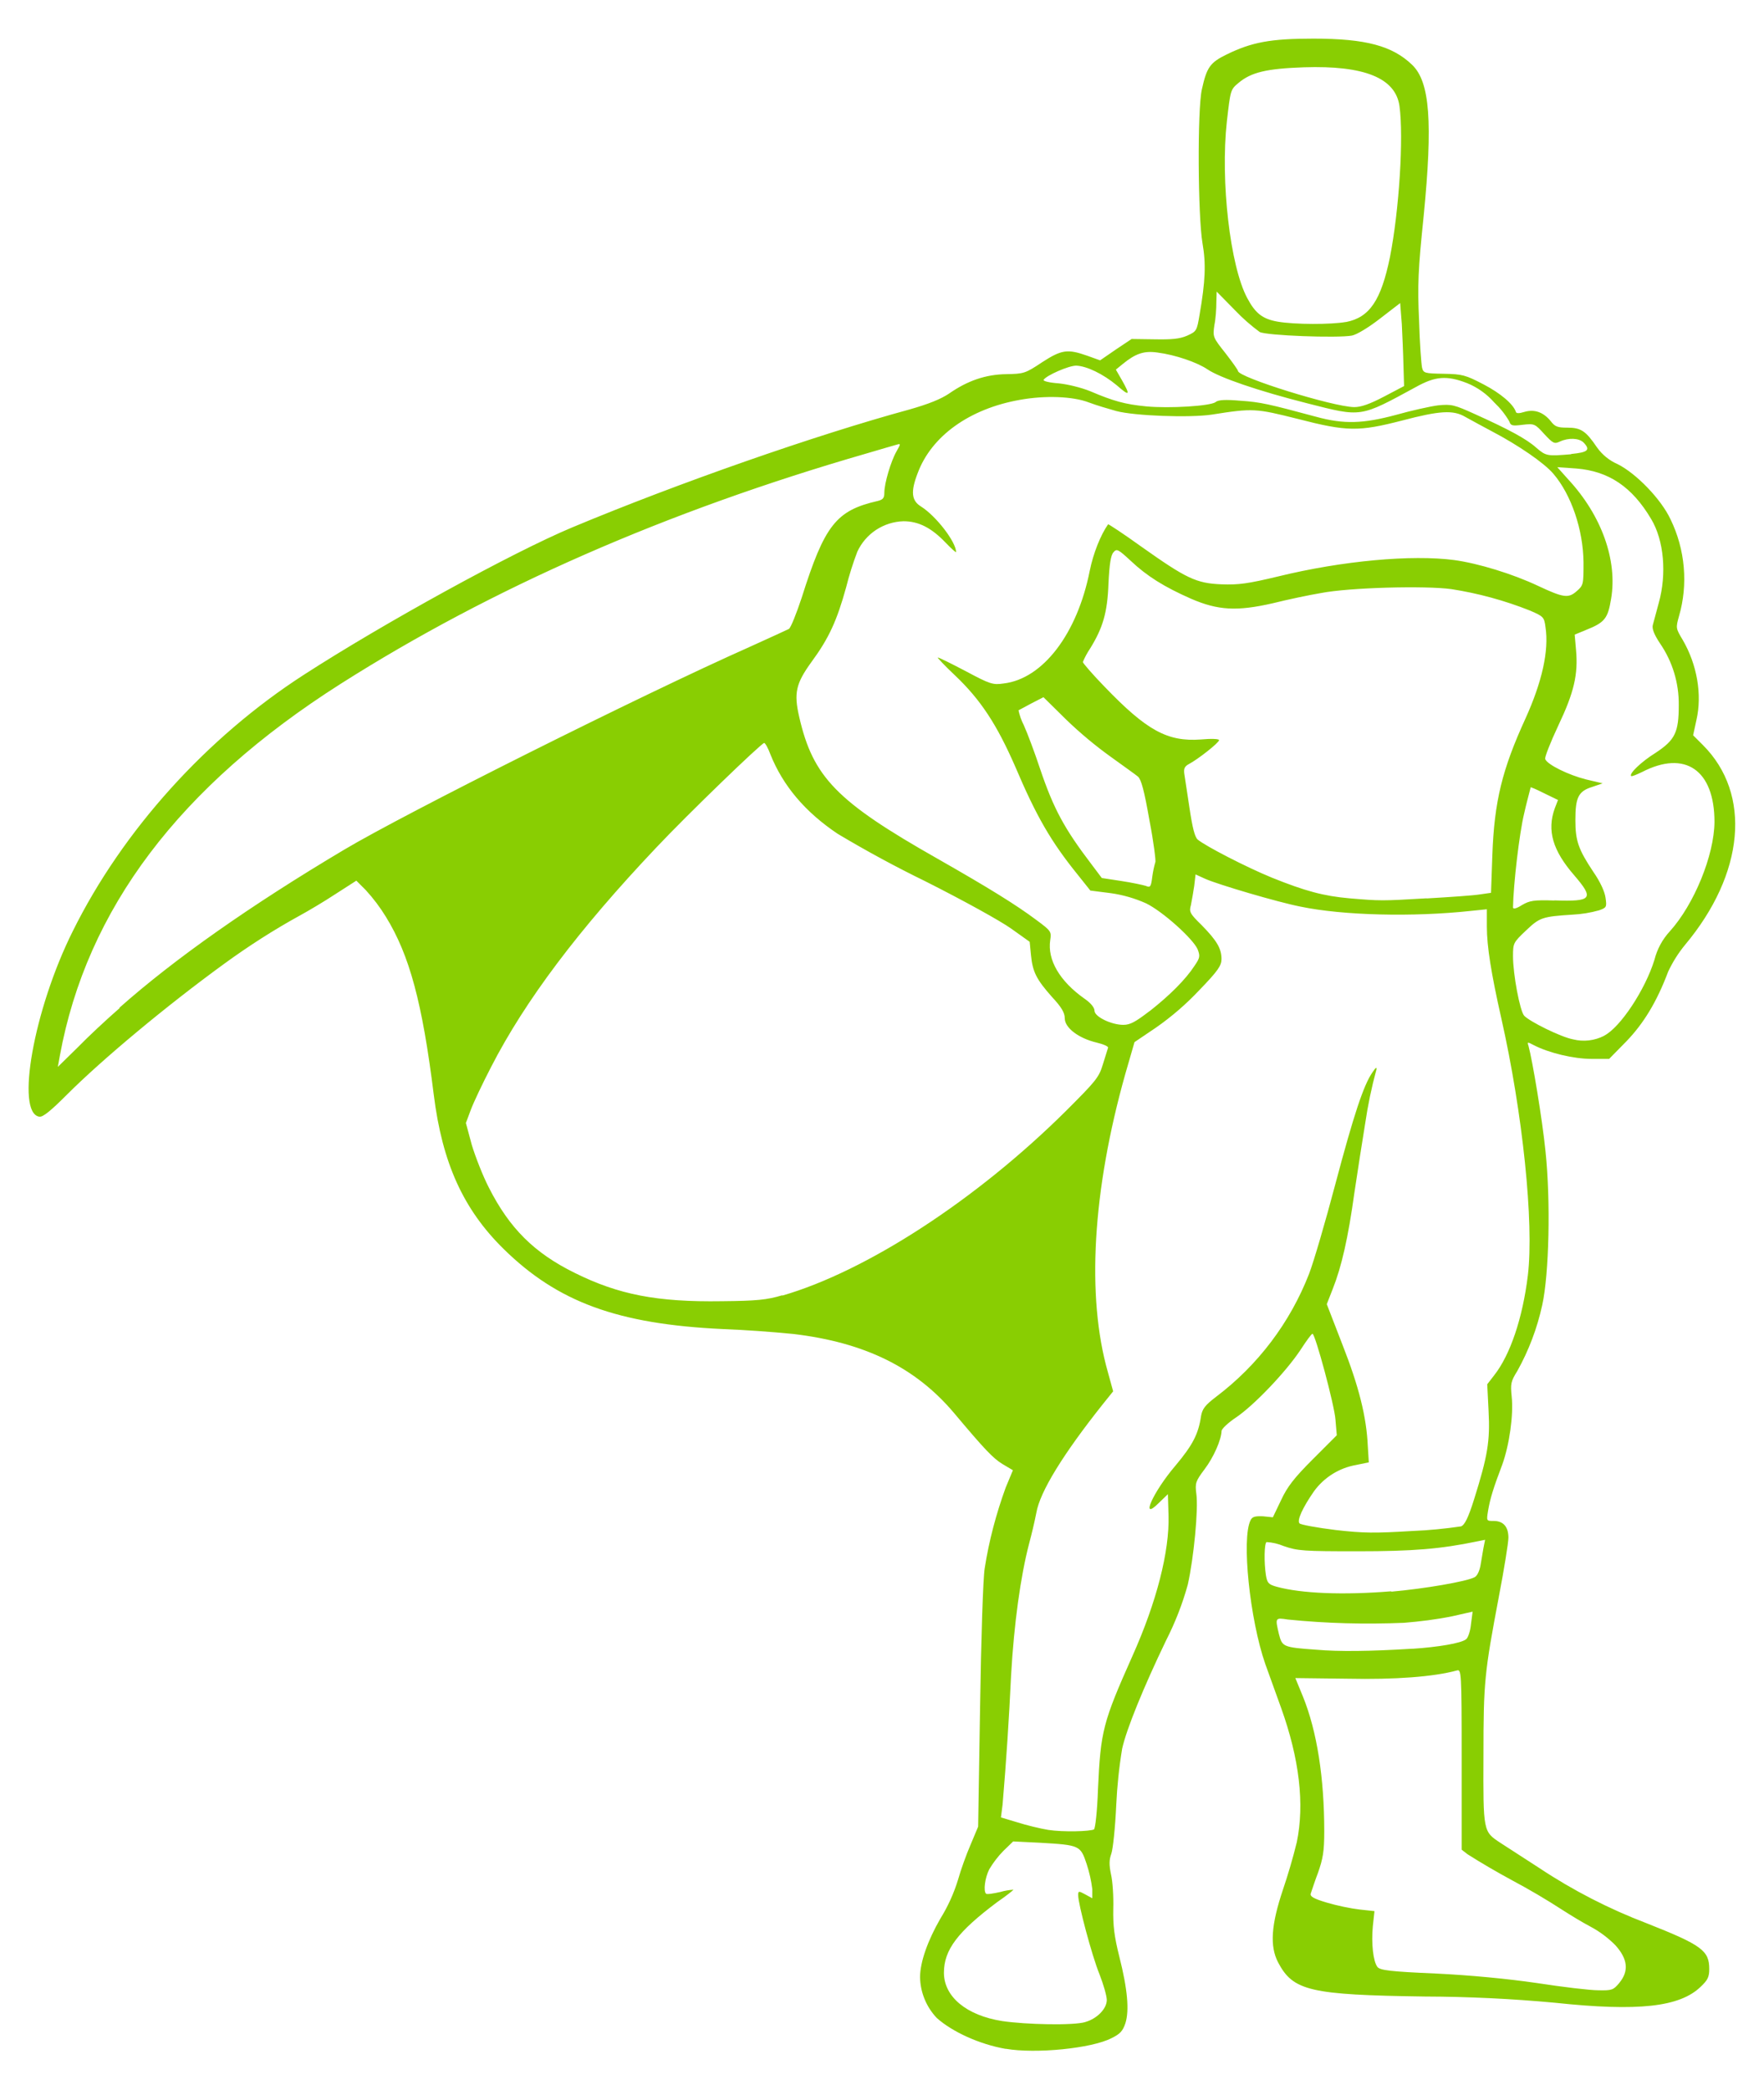 <svg width="38" height="45" viewBox="0 0 28 32" fill="none" xmlns="http://www.w3.org/2000/svg">
<path d="M15.964 31.932C15.547 31.859 15.115 31.661 14.87 31.442C14.704 31.267 14.609 31.037 14.604 30.796C14.604 30.551 14.729 30.207 14.927 29.864C15.047 29.671 15.141 29.463 15.208 29.244C15.25 29.093 15.338 28.848 15.406 28.692L15.526 28.406L15.557 26.495C15.573 25.438 15.604 24.459 15.63 24.307C15.698 23.869 15.812 23.442 15.963 23.026L16.078 22.75L15.911 22.651C15.76 22.557 15.635 22.427 15.14 21.838C14.531 21.119 13.729 20.723 12.593 20.588C12.223 20.552 11.848 20.525 11.473 20.51C9.806 20.432 8.853 20.083 7.994 19.239C7.353 18.609 7.02 17.874 6.885 16.791C6.703 15.327 6.5 14.577 6.125 13.968C6.033 13.818 5.926 13.676 5.807 13.546L5.656 13.395L5.323 13.609C5.141 13.729 4.885 13.88 4.76 13.948C4.343 14.177 3.947 14.432 3.567 14.708C2.635 15.385 1.619 16.234 1.062 16.791C0.812 17.041 0.682 17.15 0.624 17.14C0.244 17.083 0.535 15.437 1.155 14.197C1.947 12.598 3.28 11.124 4.822 10.129C6.088 9.311 8.135 8.186 9.082 7.79C10.764 7.087 12.941 6.326 14.431 5.92C14.744 5.831 14.936 5.753 15.066 5.665C15.358 5.462 15.644 5.363 15.972 5.358C16.248 5.353 16.274 5.348 16.54 5.17C16.853 4.967 16.946 4.956 17.259 5.066L17.462 5.139L17.712 4.967L17.962 4.8L18.321 4.805C18.597 4.81 18.722 4.8 18.842 4.748C18.993 4.68 18.998 4.67 19.04 4.42C19.134 3.878 19.144 3.607 19.087 3.279C19.014 2.847 19.004 1.17 19.077 0.841C19.155 0.487 19.207 0.414 19.473 0.284C19.869 0.091 20.166 0.034 20.848 0.034C21.681 0.034 22.103 0.149 22.416 0.451C22.697 0.722 22.744 1.357 22.598 2.847C22.509 3.706 22.499 3.946 22.525 4.508C22.535 4.867 22.561 5.206 22.572 5.253C22.593 5.342 22.614 5.347 22.916 5.352C23.213 5.357 23.265 5.373 23.546 5.519C23.817 5.66 24.02 5.832 24.062 5.957C24.067 5.983 24.114 5.983 24.197 5.957C24.358 5.91 24.499 5.962 24.614 6.103C24.682 6.192 24.723 6.207 24.88 6.207C25.094 6.207 25.172 6.259 25.349 6.52C25.432 6.637 25.545 6.729 25.677 6.786C25.969 6.932 26.365 7.338 26.516 7.661C26.75 8.14 26.797 8.697 26.651 9.197C26.599 9.385 26.599 9.39 26.708 9.572C26.937 9.963 27.021 10.442 26.927 10.848L26.875 11.088L27.031 11.244C27.807 12.02 27.692 13.286 26.745 14.416C26.639 14.545 26.55 14.687 26.479 14.838C26.297 15.322 26.088 15.661 25.818 15.942L25.542 16.223H25.261C24.98 16.223 24.584 16.129 24.344 16.004C24.245 15.952 24.24 15.952 24.261 16.014C24.324 16.243 24.48 17.175 24.532 17.691C24.615 18.483 24.589 19.634 24.48 20.129C24.4 20.496 24.267 20.848 24.084 21.176C23.98 21.343 23.975 21.379 23.995 21.582C24.026 21.868 23.959 22.348 23.844 22.665C23.703 23.035 23.651 23.207 23.62 23.394C23.594 23.555 23.594 23.555 23.709 23.555C23.86 23.555 23.943 23.644 23.943 23.821C23.943 23.899 23.875 24.321 23.792 24.753C23.563 25.967 23.547 26.102 23.547 27.279C23.542 28.493 23.542 28.482 23.818 28.664L24.438 29.065C24.971 29.419 25.543 29.712 26.141 29.94C27.011 30.284 27.131 30.372 27.131 30.664C27.131 30.794 27.105 30.841 26.996 30.945C26.663 31.268 26.006 31.341 24.683 31.2C23.995 31.136 23.305 31.103 22.615 31.101C20.792 31.075 20.526 31.012 20.287 30.559C20.152 30.299 20.178 29.96 20.365 29.403C20.448 29.158 20.521 28.908 20.584 28.653C20.709 28.049 20.626 27.33 20.334 26.518L20.084 25.825C19.839 25.122 19.704 23.835 19.85 23.544C19.876 23.487 19.923 23.476 20.048 23.481L20.204 23.497L20.334 23.226C20.433 23.012 20.542 22.872 20.839 22.575L21.219 22.195L21.198 21.95C21.182 21.716 20.875 20.58 20.833 20.585C20.817 20.585 20.734 20.7 20.64 20.845C20.411 21.189 19.906 21.72 19.619 21.913C19.494 21.996 19.39 22.095 19.39 22.127C19.385 22.268 19.265 22.544 19.119 22.736C18.978 22.924 18.968 22.955 18.989 23.121C19.025 23.366 18.947 24.152 18.854 24.564C18.77 24.87 18.654 25.166 18.51 25.449C18.151 26.194 17.88 26.86 17.812 27.168C17.763 27.465 17.732 27.764 17.718 28.064C17.702 28.418 17.666 28.762 17.64 28.835C17.604 28.934 17.604 29.012 17.635 29.163C17.661 29.272 17.677 29.517 17.671 29.71C17.666 29.976 17.687 30.148 17.765 30.46C17.9 30.991 17.926 31.325 17.864 31.523C17.822 31.648 17.781 31.695 17.64 31.763C17.327 31.924 16.442 32.013 15.963 31.93L15.964 31.932ZM17.229 31.505C17.411 31.453 17.568 31.297 17.568 31.156C17.568 31.093 17.516 30.911 17.453 30.75C17.328 30.443 17.114 29.63 17.114 29.495C17.114 29.427 17.119 29.422 17.223 29.479L17.338 29.542V29.396C17.321 29.261 17.291 29.129 17.249 29C17.15 28.703 17.14 28.698 16.509 28.661L16.082 28.64L15.926 28.791C15.84 28.879 15.765 28.977 15.702 29.083C15.634 29.218 15.608 29.422 15.65 29.468C15.66 29.484 15.765 29.468 15.879 29.442C15.947 29.422 16.017 29.41 16.087 29.406C16.087 29.411 15.972 29.505 15.827 29.604C15.202 30.073 14.983 30.359 14.983 30.724C14.983 31.104 15.342 31.401 15.905 31.49C16.29 31.547 17.04 31.563 17.228 31.506L17.229 31.505ZM25.703 30.885C25.859 30.697 25.838 30.505 25.64 30.286C25.525 30.171 25.395 30.072 25.249 29.994C25.103 29.916 24.957 29.827 24.811 29.734C24.547 29.563 24.276 29.403 23.998 29.255C23.758 29.125 23.524 28.989 23.295 28.844L23.201 28.771V27.339C23.201 25.928 23.196 25.907 23.123 25.928C22.758 26.027 22.154 26.074 21.389 26.058L20.561 26.048L20.681 26.34C20.905 26.892 21.02 27.632 21.02 28.481C21.02 28.799 20.999 28.913 20.921 29.137C20.879 29.246 20.843 29.356 20.806 29.465C20.79 29.512 20.848 29.548 21.061 29.611C21.217 29.658 21.446 29.705 21.577 29.72L21.817 29.746L21.791 29.986C21.765 30.257 21.796 30.543 21.864 30.632C21.906 30.684 22.062 30.705 22.786 30.736C23.333 30.762 23.927 30.819 24.395 30.887C24.801 30.95 25.239 31.002 25.369 31.002C25.588 31.007 25.609 30.997 25.702 30.887L25.703 30.885ZM17.365 28.448C17.386 28.432 17.417 28.151 17.428 27.818C17.47 26.886 17.506 26.75 17.975 25.698C18.36 24.839 18.564 24.037 18.548 23.469L18.538 23.13L18.392 23.271C18.09 23.573 18.298 23.099 18.658 22.677C18.929 22.354 19.023 22.177 19.064 21.891C19.085 21.776 19.127 21.719 19.304 21.584C19.966 21.084 20.477 20.409 20.778 19.636C20.851 19.448 21.038 18.808 21.195 18.214C21.487 17.115 21.643 16.641 21.784 16.438C21.836 16.36 21.857 16.344 21.847 16.396C21.771 16.675 21.712 16.959 21.67 17.245C21.628 17.5 21.55 18 21.498 18.349C21.399 19.063 21.295 19.521 21.154 19.875L21.06 20.115L21.31 20.761C21.57 21.422 21.69 21.902 21.711 22.365L21.727 22.625L21.524 22.667C21.256 22.714 21.017 22.864 20.857 23.084C20.68 23.339 20.581 23.548 20.628 23.594C20.649 23.615 20.904 23.662 21.196 23.698C21.649 23.75 21.821 23.75 22.42 23.714C22.68 23.704 22.936 23.678 23.191 23.641C23.248 23.62 23.306 23.506 23.399 23.209C23.613 22.527 23.654 22.287 23.628 21.808L23.607 21.386L23.716 21.245C23.971 20.922 24.169 20.339 24.252 19.656C24.351 18.823 24.169 17.078 23.83 15.578C23.669 14.864 23.601 14.437 23.601 14.125V13.849L23.346 13.875C22.429 13.974 21.32 13.948 20.643 13.807C20.273 13.734 19.341 13.458 19.138 13.369L18.977 13.296L18.956 13.478C18.94 13.577 18.925 13.676 18.904 13.78C18.873 13.889 18.883 13.915 19.076 14.103C19.316 14.348 19.389 14.473 19.389 14.639C19.389 14.743 19.332 14.827 19.04 15.129C18.831 15.352 18.598 15.553 18.347 15.728L18.008 15.957L17.862 16.462C17.341 18.311 17.242 19.993 17.586 21.196L17.669 21.498L17.502 21.706C16.877 22.492 16.507 23.091 16.45 23.425C16.417 23.59 16.378 23.753 16.335 23.915C16.2 24.431 16.095 25.186 16.049 26.004C16.017 26.689 15.972 27.373 15.914 28.056L15.888 28.259L16.148 28.337C16.294 28.384 16.513 28.436 16.638 28.457C16.872 28.493 17.305 28.483 17.372 28.447L17.365 28.448ZM22.422 25.583C22.828 25.557 23.198 25.494 23.271 25.432C23.302 25.411 23.339 25.302 23.349 25.192L23.375 24.994L23.052 25.067C22.797 25.119 22.542 25.15 22.286 25.171C21.671 25.197 21.052 25.181 20.442 25.119C20.239 25.088 20.239 25.088 20.301 25.353C20.353 25.551 20.364 25.561 20.895 25.598C21.249 25.629 21.744 25.624 22.421 25.582L22.422 25.583ZM22.083 24.677C22.614 24.63 23.276 24.516 23.406 24.448C23.448 24.427 23.484 24.349 23.5 24.26L23.547 23.984L23.573 23.854L23.443 23.88C22.865 24 22.427 24.036 21.552 24.036C20.698 24.036 20.599 24.031 20.375 23.953C20.289 23.917 20.197 23.895 20.104 23.89C20.068 23.911 20.062 24.208 20.094 24.416C20.115 24.541 20.136 24.562 20.261 24.598C20.657 24.707 21.324 24.733 22.084 24.671L22.083 24.677ZM12.417 19.979C13.75 19.594 15.495 18.463 16.922 17.047C17.386 16.583 17.443 16.521 17.505 16.313L17.588 16.047C17.598 16.026 17.515 15.99 17.406 15.964C17.12 15.896 16.901 15.73 16.901 15.579C16.901 15.49 16.849 15.402 16.698 15.24C16.453 14.964 16.391 14.844 16.365 14.579L16.344 14.365L16.052 14.157C15.885 14.037 15.302 13.714 14.682 13.402C14.21 13.172 13.748 12.921 13.297 12.652C12.776 12.303 12.427 11.886 12.229 11.392C12.193 11.293 12.146 11.21 12.13 11.21C12.088 11.21 10.916 12.34 10.416 12.871C9.182 14.173 8.333 15.303 7.796 16.35C7.661 16.61 7.515 16.918 7.473 17.032L7.395 17.24L7.489 17.589C7.546 17.777 7.666 18.084 7.76 18.266C8.088 18.912 8.479 19.302 9.125 19.62C9.818 19.964 10.432 20.084 11.458 20.068C12.01 20.063 12.172 20.047 12.416 19.974L12.417 19.979ZM1.896 15.411C2.771 14.635 3.979 13.786 5.459 12.906C6.428 12.328 10.173 10.453 11.897 9.687C12.21 9.546 12.491 9.416 12.522 9.401C12.553 9.38 12.642 9.156 12.725 8.906C13.09 7.75 13.272 7.521 13.933 7.37C14.016 7.349 14.037 7.323 14.037 7.24C14.037 7.089 14.141 6.74 14.23 6.584C14.298 6.464 14.298 6.459 14.24 6.475C14.204 6.485 13.985 6.548 13.756 6.616C10.579 7.533 7.803 8.751 5.407 10.272C2.85 11.897 1.376 13.845 0.949 16.178L0.918 16.35L1.231 16.043C1.398 15.871 1.7 15.59 1.898 15.418L1.896 15.411ZM25.464 15.854C25.719 15.724 26.115 15.125 26.261 14.651C26.303 14.484 26.386 14.328 26.506 14.198C26.891 13.771 27.209 12.995 27.214 12.464C27.214 11.636 26.745 11.318 26.063 11.672C25.974 11.714 25.902 11.745 25.891 11.735C25.855 11.699 26.047 11.511 26.282 11.365C26.589 11.162 26.647 11.042 26.647 10.61C26.651 10.261 26.548 9.919 26.35 9.631C26.256 9.49 26.22 9.397 26.235 9.339L26.329 8.99C26.459 8.526 26.412 7.995 26.209 7.657C25.907 7.147 25.537 6.897 25.021 6.855L24.719 6.834L24.896 7.032C25.422 7.6 25.677 8.313 25.573 8.923C25.521 9.236 25.474 9.298 25.172 9.418L24.995 9.491L25.016 9.731C25.052 10.122 24.985 10.408 24.735 10.934C24.61 11.2 24.516 11.439 24.527 11.465C24.558 11.554 24.902 11.72 25.173 11.788L25.439 11.851L25.272 11.908C25.053 11.976 25.006 12.075 25.006 12.434C25.006 12.762 25.053 12.898 25.292 13.257C25.401 13.413 25.474 13.575 25.485 13.668C25.506 13.814 25.501 13.824 25.381 13.866C25.245 13.904 25.105 13.927 24.964 13.934C24.474 13.965 24.438 13.981 24.219 14.189C24.021 14.377 24.016 14.387 24.016 14.595C24.016 14.881 24.125 15.46 24.193 15.538C24.282 15.632 24.776 15.877 24.969 15.913C25.136 15.955 25.311 15.934 25.464 15.856V15.854ZM18.25 15.464C18.568 15.214 18.818 14.964 18.958 14.75C19.047 14.62 19.052 14.594 19.01 14.484C18.937 14.317 18.458 13.885 18.192 13.755C18.015 13.676 17.827 13.621 17.635 13.594L17.307 13.552L17.104 13.297C16.682 12.776 16.448 12.37 16.114 11.583C15.822 10.916 15.567 10.526 15.161 10.14C14.994 9.984 14.875 9.854 14.885 9.854C14.906 9.854 15.104 9.953 15.333 10.073C15.713 10.276 15.76 10.292 15.932 10.266C16.552 10.193 17.099 9.48 17.297 8.48C17.354 8.199 17.469 7.912 17.589 7.74C17.594 7.735 17.834 7.891 18.115 8.094C18.829 8.599 18.985 8.677 19.391 8.693C19.657 8.703 19.808 8.683 20.287 8.568C21.308 8.318 22.412 8.219 23.084 8.308C23.464 8.36 24.011 8.527 24.417 8.719C24.818 8.907 24.896 8.917 25.026 8.802C25.135 8.708 25.135 8.693 25.135 8.344C25.13 7.828 24.942 7.271 24.656 6.938C24.51 6.766 24.099 6.485 23.692 6.271C23.547 6.194 23.403 6.116 23.26 6.037C23.067 5.922 22.849 5.938 22.255 6.094C21.567 6.271 21.385 6.271 20.599 6.068C19.932 5.901 19.891 5.896 19.234 6C18.885 6.052 18.01 6.021 17.718 5.943C17.572 5.901 17.426 5.86 17.286 5.808C17.031 5.709 16.588 5.693 16.187 5.766C15.39 5.907 14.786 6.339 14.567 6.927C14.452 7.224 14.468 7.365 14.619 7.458C14.859 7.609 15.176 8.021 15.176 8.182C15.176 8.192 15.098 8.125 15.009 8.031C14.785 7.797 14.582 7.692 14.342 7.692C14.187 7.696 14.036 7.744 13.906 7.829C13.776 7.915 13.673 8.035 13.608 8.176C13.538 8.36 13.479 8.548 13.431 8.739C13.285 9.27 13.155 9.552 12.879 9.927C12.634 10.266 12.598 10.417 12.686 10.797C12.905 11.755 13.285 12.141 14.873 13.042C15.706 13.516 16.133 13.782 16.446 14.016C16.686 14.193 16.691 14.204 16.67 14.339C16.623 14.652 16.821 14.99 17.212 15.266C17.311 15.334 17.373 15.407 17.373 15.459C17.373 15.553 17.639 15.683 17.831 15.683C17.94 15.683 18.024 15.636 18.248 15.464H18.25ZM24.672 13.708C25.276 13.729 25.307 13.682 24.985 13.307C24.646 12.916 24.553 12.599 24.678 12.25L24.73 12.115L24.516 12.011C24.443 11.975 24.37 11.938 24.297 11.912C24.261 12.053 24.224 12.188 24.193 12.329C24.115 12.647 24.021 13.47 24.016 13.819C24.016 13.85 24.068 13.84 24.157 13.783C24.282 13.71 24.345 13.7 24.673 13.71L24.672 13.708ZM22.646 13.677C23.011 13.656 23.386 13.63 23.485 13.614L23.667 13.588L23.688 12.989C23.719 12.135 23.844 11.63 24.214 10.822C24.474 10.249 24.589 9.749 24.532 9.374C24.511 9.213 24.501 9.202 24.282 9.108C23.881 8.949 23.463 8.835 23.037 8.769C22.626 8.712 21.417 8.743 20.964 8.832C20.776 8.863 20.433 8.936 20.204 8.993C19.636 9.123 19.334 9.108 18.902 8.92C18.475 8.732 18.204 8.561 17.949 8.321C17.746 8.133 17.725 8.123 17.673 8.186C17.631 8.233 17.61 8.374 17.595 8.676C17.579 9.14 17.506 9.384 17.303 9.712C17.258 9.779 17.219 9.851 17.188 9.926C17.188 9.942 17.344 10.124 17.537 10.322C18.204 11.015 18.532 11.192 19.058 11.155C19.23 11.139 19.35 11.145 19.35 11.165C19.35 11.207 19.011 11.472 18.871 11.545C18.803 11.581 18.788 11.618 18.798 11.696L18.881 12.243C18.928 12.556 18.964 12.701 19.011 12.743C19.136 12.847 19.782 13.181 20.188 13.347C20.719 13.561 21.011 13.639 21.417 13.675C21.917 13.717 21.927 13.717 22.646 13.675V13.677ZM18.339 13.104C18.349 13.088 18.313 12.786 18.245 12.437C18.162 11.963 18.115 11.791 18.063 11.744C18.027 11.713 17.834 11.577 17.641 11.437C17.387 11.255 17.147 11.055 16.922 10.838L16.563 10.484L16.37 10.583L16.167 10.692C16.184 10.773 16.212 10.852 16.25 10.926C16.307 11.051 16.422 11.358 16.505 11.608C16.724 12.259 16.896 12.572 17.328 13.139L17.489 13.353L17.796 13.4C17.968 13.426 18.14 13.463 18.187 13.478C18.26 13.509 18.27 13.494 18.291 13.327C18.301 13.254 18.317 13.176 18.338 13.103L18.339 13.104ZM24.938 6.625C25.204 6.599 25.251 6.562 25.136 6.443C25.063 6.37 24.896 6.365 24.761 6.427C24.672 6.469 24.652 6.458 24.511 6.307C24.365 6.146 24.355 6.14 24.172 6.161C24.005 6.182 23.979 6.177 23.958 6.109C23.893 5.997 23.812 5.896 23.718 5.807C23.6 5.673 23.452 5.567 23.286 5.5C22.963 5.375 22.781 5.391 22.473 5.563C21.582 6.047 21.619 6.042 20.759 5.823C19.957 5.62 19.358 5.412 19.165 5.281C19.004 5.172 18.66 5.052 18.373 5.015C18.159 4.984 18.024 5.031 17.821 5.197L17.712 5.286L17.811 5.458C17.946 5.698 17.931 5.713 17.728 5.536C17.509 5.354 17.249 5.229 17.082 5.223C16.962 5.223 16.608 5.379 16.566 5.447C16.55 5.468 16.66 5.494 16.806 5.504C16.957 5.52 17.165 5.572 17.306 5.629C17.671 5.785 17.858 5.837 18.191 5.869C18.556 5.905 19.217 5.864 19.295 5.801C19.337 5.765 19.451 5.759 19.691 5.78C20.009 5.801 20.139 5.832 20.894 6.035C21.332 6.155 21.639 6.144 22.16 6.004C22.4 5.936 22.702 5.869 22.827 5.853C23.041 5.832 23.082 5.843 23.416 5.994C23.947 6.234 24.229 6.385 24.385 6.525C24.541 6.66 24.562 6.66 24.937 6.629L24.938 6.625ZM21.969 5.714L22.287 5.547L22.277 5.224C22.272 5 22.261 4.781 22.251 4.563L22.225 4.23L21.907 4.475C21.719 4.621 21.537 4.73 21.459 4.746C21.23 4.788 20.1 4.746 19.995 4.689C19.855 4.586 19.724 4.471 19.604 4.345L19.312 4.048L19.307 4.225C19.307 4.319 19.297 4.48 19.276 4.579C19.25 4.767 19.25 4.772 19.453 5.027C19.562 5.168 19.651 5.293 19.651 5.308C19.651 5.407 21.156 5.876 21.495 5.881C21.604 5.881 21.74 5.834 21.969 5.714ZM21.365 4.531C21.74 4.458 21.922 4.187 22.063 3.5C22.209 2.76 22.282 1.599 22.214 1.104C22.151 0.656 21.651 0.458 20.698 0.489C20.104 0.51 19.859 0.567 19.656 0.739C19.531 0.843 19.531 0.854 19.474 1.348C19.37 2.296 19.526 3.645 19.797 4.15C19.927 4.395 20.042 4.483 20.281 4.525C20.552 4.572 21.13 4.572 21.364 4.53L21.365 4.531Z" fill="#89CE02"/>
</svg>
